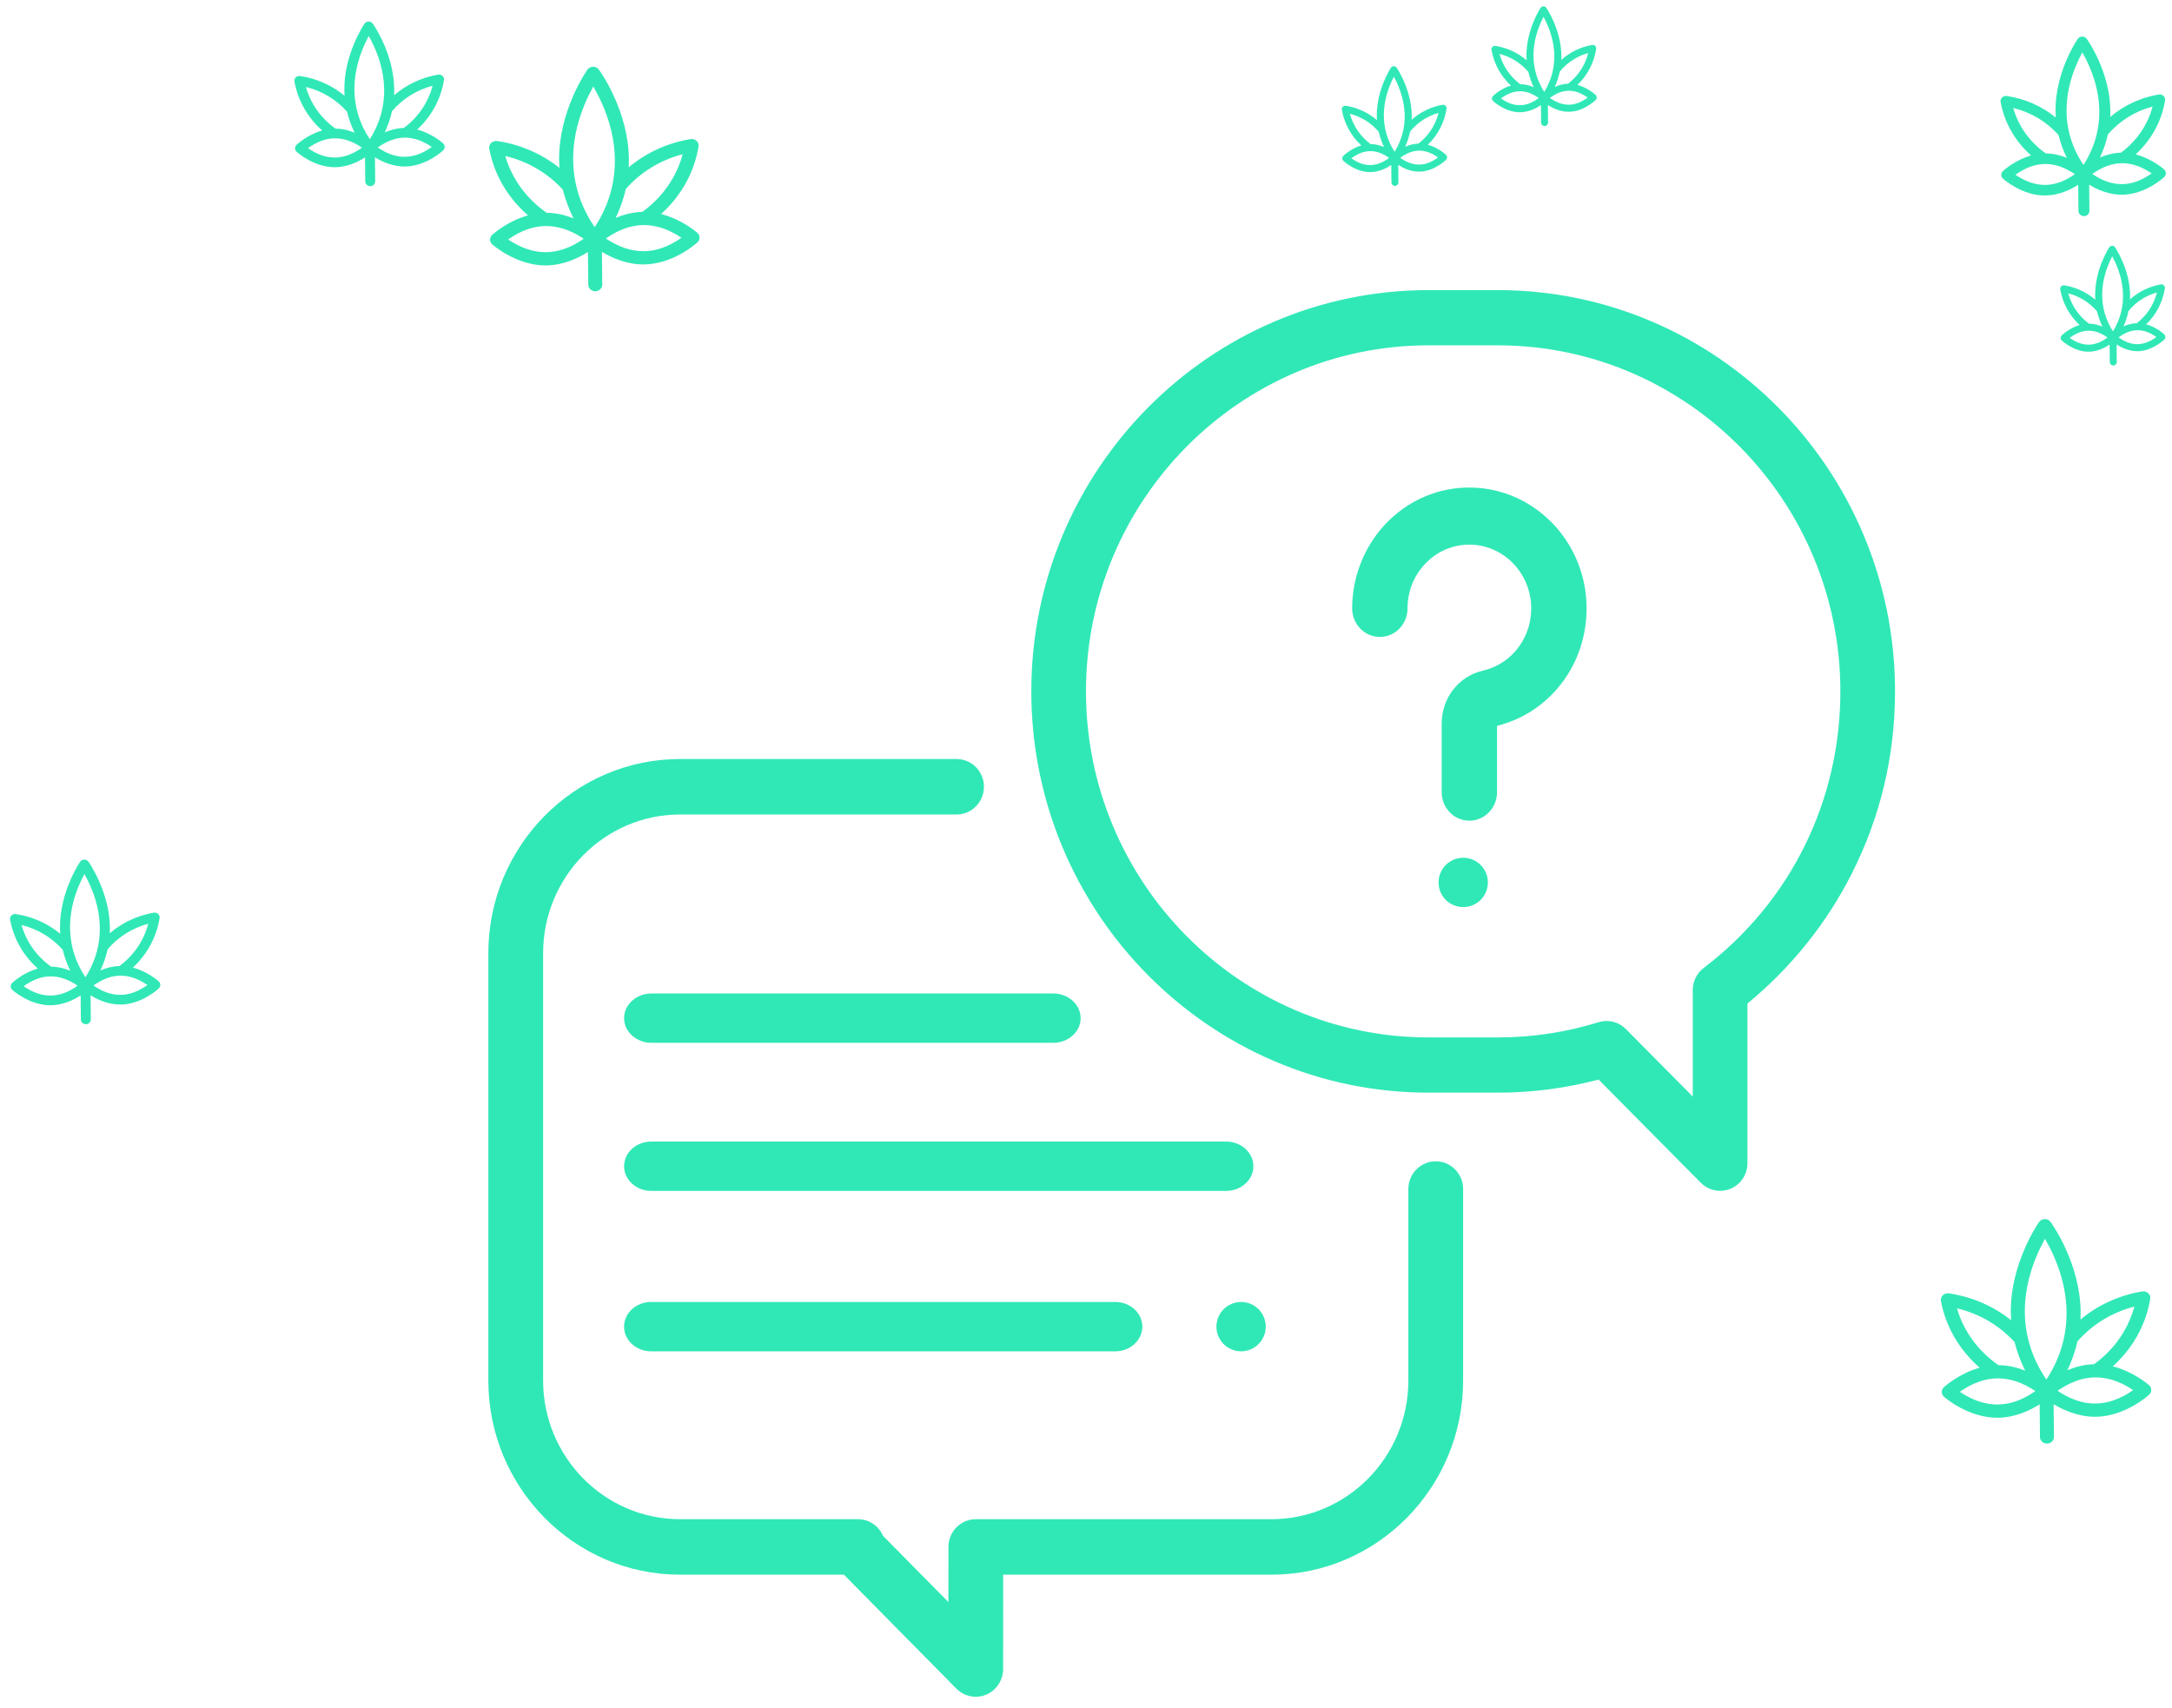 <?xml version="1.0" encoding="utf-8" ?>
<svg xmlns="http://www.w3.org/2000/svg" xmlns:xlink="http://www.w3.org/1999/xlink" width="145" height="114">
	<defs>
		<clipPath id="clip_0">
			<rect x="-263.133" y="-1092.63" width="1438.704" height="3876.508" clip-rule="evenodd"/>
		</clipPath>
	</defs>
	<g clip-path="url(#clip_0)">
		<path fill="rgb(48,232,182)" stroke="none" transform="matrix(0.999 -0.01 0.01 0.999 0.63 57.438)" d="M9.995 3.963C9.771 5.267 9.106 6.407 8.175 7.249C9.16 7.517 9.86 8.155 9.897 8.189C10.034 8.316 10.034 8.528 9.897 8.655C9.85 8.698 8.74 9.711 7.333 9.711C6.517 9.711 5.8 9.37 5.333 9.075L5.333 10.678C5.333 10.856 5.184 11 5 11C4.816 11 4.667 10.856 4.667 10.678L4.667 9.075C4.2 9.37 3.483 9.711 2.667 9.711C1.26 9.711 0.15 8.698 0.103 8.655C-0.034 8.528 -0.034 8.316 0.103 8.189C0.14 8.155 0.84 7.517 1.825 7.249C0.893 6.406 0.229 5.265 0.005 3.963C-0.033 3.745 0.163 3.556 0.388 3.592C1.491 3.77 2.512 4.239 3.345 4.94C3.338 4.814 3.333 4.686 3.333 4.555C3.333 2.17 4.667 0.224 4.723 0.142C4.855 -0.048 5.145 -0.047 5.277 0.142C5.333 0.224 6.667 2.17 6.667 4.555C6.667 4.686 6.662 4.814 6.655 4.94C7.488 4.239 8.509 3.77 9.612 3.592C9.837 3.556 10.033 3.745 9.995 3.963ZM5 7.861C3.598 5.713 3.749 3.247 5 0.964C6.241 3.229 6.41 5.704 5 7.861ZM0.767 4.329C1.833 4.602 2.788 5.187 3.5 6.011C3.626 6.554 3.807 7.027 3.992 7.416C3.621 7.26 3.186 7.141 2.716 7.133C1.751 6.43 1.071 5.449 0.767 4.329ZM9.233 4.329C8.167 4.602 7.212 5.187 6.5 6.011C6.374 6.554 6.193 7.027 6.007 7.416C6.379 7.26 6.814 7.141 7.284 7.133C8.249 6.43 8.929 5.449 9.233 4.329ZM4.471 8.422C3.226 7.551 2.054 7.584 0.862 8.421C2.058 9.258 3.23 9.294 4.471 8.422ZM9.137 8.422C7.893 7.551 6.721 7.584 5.529 8.421C6.724 9.258 7.897 9.294 9.137 8.422Z" fill-rule="evenodd"/>
	</g>
	<defs>
		<clipPath id="clip_1">
			<rect x="-263.133" y="-1092.63" width="1438.704" height="3876.508" clip-rule="evenodd"/>
		</clipPath>
	</defs>
	<g clip-path="url(#clip_1)">
		<path fill="rgb(48,232,182)" stroke="none" transform="matrix(0.999 -0.01 0.01 0.999 19.613 1.489)" d="M9.995 3.963C9.771 5.267 9.106 6.407 8.175 7.249C9.16 7.517 9.86 8.155 9.897 8.189C10.034 8.316 10.034 8.528 9.897 8.655C9.85 8.698 8.74 9.711 7.333 9.711C6.517 9.711 5.8 9.37 5.333 9.075L5.333 10.678C5.333 10.856 5.184 11 5 11C4.816 11 4.667 10.856 4.667 10.678L4.667 9.075C4.2 9.37 3.483 9.711 2.667 9.711C1.26 9.711 0.15 8.698 0.103 8.655C-0.034 8.528 -0.034 8.316 0.103 8.189C0.14 8.155 0.84 7.517 1.825 7.249C0.893 6.406 0.229 5.265 0.005 3.963C-0.033 3.745 0.163 3.556 0.388 3.592C1.491 3.77 2.512 4.239 3.345 4.94C3.338 4.814 3.333 4.686 3.333 4.555C3.333 2.17 4.667 0.224 4.723 0.142C4.855 -0.048 5.145 -0.047 5.277 0.142C5.333 0.224 6.667 2.17 6.667 4.555C6.667 4.686 6.662 4.814 6.655 4.94C7.488 4.239 8.509 3.77 9.612 3.592C9.837 3.556 10.033 3.745 9.995 3.963ZM5 7.861C3.598 5.713 3.749 3.247 5 0.964C6.241 3.229 6.41 5.704 5 7.861ZM0.767 4.329C1.833 4.602 2.788 5.187 3.5 6.011C3.626 6.554 3.807 7.027 3.992 7.416C3.621 7.26 3.186 7.141 2.716 7.133C1.751 6.43 1.071 5.449 0.767 4.329ZM9.233 4.329C8.167 4.602 7.212 5.187 6.5 6.011C6.374 6.554 6.193 7.027 6.007 7.416C6.379 7.26 6.814 7.141 7.284 7.133C8.249 6.43 8.929 5.449 9.233 4.329ZM4.471 8.422C3.226 7.551 2.054 7.584 0.862 8.421C2.058 9.258 3.23 9.294 4.471 8.422ZM9.137 8.422C7.893 7.551 6.721 7.584 5.529 8.421C6.724 9.258 7.897 9.294 9.137 8.422Z" fill-rule="evenodd"/>
	</g>
	<defs>
		<clipPath id="clip_2">
			<rect x="-263.133" y="-1092.63" width="1438.704" height="3876.508" clip-rule="evenodd"/>
		</clipPath>
	</defs>
	<g clip-path="url(#clip_2)">
		<path fill="rgb(48,232,182)" stroke="none" transform="matrix(0.999 -0.01 0.01 0.999 99.54 0.458)" d="M6.997 2.882C6.839 3.831 6.374 4.66 5.723 5.272C6.412 5.467 6.902 5.931 6.928 5.956C7.024 6.048 7.024 6.202 6.928 6.294C6.895 6.326 6.118 7.062 5.133 7.062C4.562 7.062 4.06 6.814 3.733 6.6L3.733 7.766C3.733 7.895 3.629 8 3.5 8C3.371 8 3.267 7.895 3.267 7.766L3.267 6.6C2.94 6.814 2.438 7.062 1.867 7.062C0.882 7.062 0.105 6.326 0.072 6.294C-0.024 6.202 -0.024 6.048 0.072 5.956C0.098 5.931 0.588 5.467 1.277 5.272C0.625 4.659 0.16 3.829 0.003 2.882C-0.023 2.724 0.114 2.586 0.272 2.612C1.044 2.742 1.759 3.083 2.342 3.593C2.336 3.501 2.333 3.408 2.333 3.312C2.333 1.578 3.267 0.163 3.306 0.104C3.399 -0.035 3.601 -0.034 3.694 0.104C3.733 0.163 4.667 1.578 4.667 3.312C4.667 3.408 4.664 3.501 4.658 3.593C5.241 3.083 5.956 2.742 6.728 2.612C6.886 2.586 7.023 2.724 6.997 2.882ZM3.5 5.717C2.519 4.155 2.624 2.362 3.5 0.701C4.368 2.348 4.487 4.148 3.5 5.717ZM0.537 3.149C1.283 3.347 1.952 3.773 2.45 4.372C2.538 4.766 2.665 5.111 2.795 5.394C2.534 5.28 2.23 5.194 1.901 5.188C1.225 4.676 0.75 3.963 0.537 3.149ZM6.463 3.149C5.717 3.347 5.048 3.773 4.55 4.372C4.462 4.766 4.335 5.111 4.205 5.394C4.465 5.28 4.77 5.194 5.098 5.188C5.775 4.676 6.25 3.963 6.463 3.149ZM3.13 6.125C2.258 5.492 1.438 5.516 0.604 6.125C1.44 6.733 2.261 6.759 3.13 6.125ZM6.396 6.125C5.525 5.492 4.705 5.516 3.87 6.125C4.707 6.733 5.528 6.759 6.396 6.125Z" fill-rule="evenodd"/>
	</g>
	<defs>
		<clipPath id="clip_3">
			<rect x="-263.133" y="-1092.63" width="1438.704" height="3876.508" clip-rule="evenodd"/>
		</clipPath>
	</defs>
	<g clip-path="url(#clip_3)">
		<path fill="rgb(48,232,182)" stroke="none" transform="matrix(0.999 -0.01 0.01 0.999 137.506 16.444)" d="M6.997 2.882C6.839 3.831 6.374 4.66 5.723 5.272C6.412 5.467 6.902 5.931 6.928 5.956C7.024 6.048 7.024 6.202 6.928 6.294C6.895 6.326 6.118 7.062 5.133 7.062C4.562 7.062 4.06 6.814 3.733 6.6L3.733 7.766C3.733 7.895 3.629 8 3.5 8C3.371 8 3.267 7.895 3.267 7.766L3.267 6.6C2.94 6.814 2.438 7.062 1.867 7.062C0.882 7.062 0.105 6.326 0.072 6.294C-0.024 6.202 -0.024 6.048 0.072 5.956C0.098 5.931 0.588 5.467 1.277 5.272C0.625 4.659 0.16 3.829 0.003 2.882C-0.023 2.724 0.114 2.586 0.272 2.612C1.044 2.742 1.759 3.083 2.342 3.593C2.336 3.501 2.333 3.408 2.333 3.312C2.333 1.578 3.267 0.163 3.306 0.104C3.399 -0.035 3.601 -0.034 3.694 0.104C3.733 0.163 4.667 1.578 4.667 3.312C4.667 3.408 4.664 3.501 4.658 3.593C5.241 3.083 5.956 2.742 6.728 2.612C6.886 2.586 7.023 2.724 6.997 2.882ZM3.5 5.717C2.519 4.155 2.624 2.362 3.5 0.701C4.368 2.348 4.487 4.148 3.5 5.717ZM0.537 3.149C1.283 3.347 1.952 3.773 2.45 4.372C2.538 4.766 2.665 5.111 2.795 5.394C2.534 5.28 2.23 5.194 1.901 5.188C1.225 4.676 0.75 3.963 0.537 3.149ZM6.463 3.149C5.717 3.347 5.048 3.773 4.55 4.372C4.462 4.766 4.335 5.111 4.205 5.394C4.465 5.28 4.77 5.194 5.098 5.188C5.775 4.676 6.25 3.963 6.463 3.149ZM3.13 6.125C2.258 5.492 1.438 5.516 0.604 6.125C1.44 6.733 2.261 6.759 3.13 6.125ZM6.396 6.125C5.525 5.492 4.705 5.516 3.87 6.125C4.707 6.733 5.528 6.759 6.396 6.125Z" fill-rule="evenodd"/>
	</g>
	<defs>
		<clipPath id="clip_4">
			<rect x="-263.133" y="-1092.63" width="1438.704" height="3876.508" clip-rule="evenodd"/>
		</clipPath>
	</defs>
	<g clip-path="url(#clip_4)">
		<path fill="rgb(48,232,182)" stroke="none" transform="matrix(0.999 -0.01 0.01 0.999 133.51 2.498)" d="M10.995 4.323C10.748 5.746 10.017 6.99 8.993 7.908C10.076 8.2 10.846 8.896 10.887 8.933C11.037 9.072 11.037 9.303 10.887 9.441C10.835 9.488 9.614 10.594 8.067 10.594C7.169 10.594 6.38 10.221 5.867 9.9L5.867 11.648C5.867 11.843 5.702 12 5.5 12C5.298 12 5.133 11.843 5.133 11.648L5.133 9.9C4.62 10.221 3.831 10.594 2.933 10.594C1.386 10.594 0.165 9.488 0.113 9.441C-0.037 9.303 -0.038 9.072 0.113 8.933C0.154 8.896 0.924 8.2 2.007 7.908C0.982 6.989 0.252 5.744 0.005 4.323C-0.036 4.086 0.179 3.879 0.427 3.919C1.64 4.113 2.763 4.625 3.68 5.39C3.671 5.252 3.667 5.112 3.667 4.969C3.667 2.367 5.133 0.244 5.196 0.155C5.341 -0.052 5.659 -0.052 5.804 0.155C5.867 0.244 7.333 2.367 7.333 4.969C7.333 5.112 7.329 5.252 7.32 5.39C8.237 4.625 9.36 4.113 10.573 3.919C10.821 3.879 11.036 4.086 10.995 4.323ZM5.5 8.575C3.958 6.232 4.124 3.542 5.5 1.052C6.865 3.522 7.051 6.222 5.5 8.575ZM0.844 4.723C2.016 5.02 3.067 5.659 3.85 6.558C3.988 7.15 4.188 7.666 4.392 8.09C3.983 7.92 3.504 7.79 2.988 7.782C1.926 7.014 1.179 5.945 0.844 4.723ZM10.156 4.723C8.984 5.02 7.933 5.659 7.15 6.558C7.012 7.15 6.812 7.666 6.608 8.09C7.017 7.92 7.496 7.79 8.012 7.782C9.074 7.014 9.821 5.945 10.156 4.723ZM4.918 9.188C3.549 8.237 2.26 8.273 0.949 9.187C2.263 10.1 3.553 10.139 4.918 9.188ZM10.051 9.188C8.682 8.237 7.393 8.273 6.082 9.187C7.396 10.1 8.687 10.139 10.051 9.188Z" fill-rule="evenodd"/>
	</g>
	<defs>
		<clipPath id="clip_5">
			<rect x="-263.133" y="-1092.63" width="1438.704" height="3876.508" clip-rule="evenodd"/>
		</clipPath>
	</defs>
	<g clip-path="url(#clip_5)">
		<path fill="rgb(48,232,182)" stroke="none" transform="matrix(0.999 -0.01 0.01 0.999 89.55 4.455)" d="M6.997 2.882C6.839 3.831 6.374 4.66 5.723 5.272C6.412 5.467 6.902 5.931 6.928 5.956C7.024 6.048 7.024 6.202 6.928 6.294C6.895 6.326 6.118 7.062 5.133 7.062C4.562 7.062 4.06 6.814 3.733 6.6L3.733 7.766C3.733 7.895 3.629 8 3.5 8C3.371 8 3.267 7.895 3.267 7.766L3.267 6.6C2.94 6.814 2.438 7.062 1.867 7.062C0.882 7.062 0.105 6.326 0.072 6.294C-0.024 6.202 -0.024 6.048 0.072 5.956C0.098 5.931 0.588 5.467 1.277 5.272C0.625 4.659 0.16 3.829 0.003 2.882C-0.023 2.724 0.114 2.586 0.272 2.612C1.044 2.742 1.759 3.083 2.342 3.593C2.336 3.501 2.333 3.408 2.333 3.312C2.333 1.578 3.267 0.163 3.306 0.104C3.399 -0.035 3.601 -0.034 3.694 0.104C3.733 0.163 4.667 1.578 4.667 3.312C4.667 3.408 4.664 3.501 4.658 3.593C5.241 3.083 5.956 2.742 6.728 2.612C6.886 2.586 7.023 2.724 6.997 2.882ZM3.5 5.717C2.519 4.155 2.624 2.362 3.5 0.701C4.368 2.348 4.487 4.148 3.5 5.717ZM0.537 3.149C1.283 3.347 1.952 3.773 2.45 4.372C2.538 4.766 2.665 5.111 2.795 5.394C2.534 5.28 2.23 5.194 1.901 5.188C1.225 4.676 0.75 3.963 0.537 3.149ZM6.463 3.149C5.717 3.347 5.048 3.773 4.55 4.372C4.462 4.766 4.335 5.111 4.205 5.394C4.465 5.28 4.77 5.194 5.098 5.188C5.775 4.676 6.25 3.963 6.463 3.149ZM3.13 6.125C2.258 5.492 1.438 5.516 0.604 6.125C1.44 6.733 2.261 6.759 3.13 6.125ZM6.396 6.125C5.525 5.492 4.705 5.516 3.87 6.125C4.707 6.733 5.528 6.759 6.396 6.125Z" fill-rule="evenodd"/>
	</g>
	<defs>
		<clipPath id="clip_6">
			<rect x="-263.133" y="-1092.63" width="1438.704" height="3876.508" clip-rule="evenodd"/>
		</clipPath>
	</defs>
	<g clip-path="url(#clip_6)">
		<path fill="rgb(48,232,182)" stroke="none" transform="matrix(0.999 -0.01 0.01 0.999 32.601 4.528)" d="M13.993 5.404C13.679 7.182 12.748 8.737 11.445 9.885C12.824 10.25 13.804 11.12 13.856 11.167C14.048 11.34 14.048 11.629 13.856 11.802C13.791 11.861 12.235 13.242 10.267 13.242C9.124 13.242 8.12 12.777 7.467 12.374L7.467 14.56C7.467 14.803 7.258 15 7 15C6.742 15 6.533 14.803 6.533 14.56L6.533 12.374C5.88 12.777 4.876 13.242 3.733 13.242C1.765 13.242 0.209 11.861 0.144 11.802C-0.048 11.629 -0.048 11.34 0.144 11.167C0.196 11.12 1.176 10.25 2.555 9.885C1.25 8.736 0.321 7.18 0.007 5.404C-0.046 5.107 0.228 4.849 0.544 4.898C2.088 5.141 3.517 5.781 4.683 6.737C4.673 6.565 4.667 6.39 4.667 6.211C4.667 2.959 6.533 0.306 6.613 0.194C6.797 -0.065 7.203 -0.065 7.387 0.194C7.467 0.306 9.333 2.959 9.333 6.211C9.333 6.39 9.327 6.565 9.317 6.737C10.483 5.781 11.912 5.141 13.457 4.898C13.772 4.849 14.046 5.107 13.993 5.404ZM7 10.719C5.037 7.79 5.249 4.428 7 1.315C8.737 4.403 8.973 7.778 7 10.719ZM1.074 5.904C2.566 6.275 3.903 7.074 4.9 8.197C5.076 8.937 5.33 9.582 5.589 10.113C5.069 9.901 4.46 9.738 3.803 9.727C2.451 8.768 1.5 7.431 1.074 5.904ZM12.926 5.904C11.434 6.275 10.097 7.074 9.099 8.197C8.924 8.937 8.67 9.582 8.41 10.113C8.931 9.901 9.54 9.738 10.197 9.727C11.549 8.768 12.5 7.431 12.926 5.904ZM6.259 11.485C4.517 10.297 2.876 10.342 1.207 11.483C2.881 12.624 4.522 12.674 6.259 11.485ZM12.792 11.485C11.05 10.297 9.409 10.342 7.741 11.483C9.414 12.624 11.056 12.674 12.792 11.485Z" fill-rule="evenodd"/>
	</g>
	<defs>
		<clipPath id="clip_7">
			<rect x="-263.133" y="-1092.63" width="1438.704" height="3876.508" clip-rule="evenodd"/>
		</clipPath>
	</defs>
	<g clip-path="url(#clip_7)">
		<path fill="rgb(48,232,182)" stroke="none" transform="matrix(0.999 -0.01 0.01 0.999 129.514 81.459)" d="M13.993 5.404C13.679 7.182 12.748 8.737 11.445 9.885C12.824 10.25 13.804 11.12 13.856 11.167C14.048 11.34 14.048 11.629 13.856 11.802C13.791 11.861 12.235 13.242 10.267 13.242C9.124 13.242 8.12 12.777 7.467 12.374L7.467 14.56C7.467 14.803 7.258 15 7 15C6.742 15 6.533 14.803 6.533 14.56L6.533 12.374C5.88 12.777 4.876 13.242 3.733 13.242C1.765 13.242 0.209 11.861 0.144 11.802C-0.048 11.629 -0.048 11.34 0.144 11.167C0.196 11.12 1.176 10.25 2.555 9.885C1.25 8.736 0.321 7.18 0.007 5.404C-0.046 5.107 0.228 4.849 0.544 4.898C2.088 5.141 3.517 5.781 4.683 6.737C4.673 6.565 4.667 6.39 4.667 6.211C4.667 2.959 6.533 0.306 6.613 0.194C6.797 -0.065 7.203 -0.065 7.387 0.194C7.467 0.306 9.333 2.959 9.333 6.211C9.333 6.39 9.327 6.565 9.317 6.737C10.483 5.781 11.912 5.141 13.457 4.898C13.772 4.849 14.046 5.107 13.993 5.404ZM7 10.719C5.037 7.79 5.249 4.428 7 1.315C8.737 4.403 8.973 7.778 7 10.719ZM1.074 5.904C2.566 6.275 3.903 7.074 4.9 8.197C5.076 8.937 5.33 9.582 5.589 10.113C5.069 9.901 4.46 9.738 3.803 9.727C2.451 8.768 1.5 7.431 1.074 5.904ZM12.926 5.904C11.434 6.275 10.097 7.074 9.099 8.197C8.924 8.937 8.67 9.582 8.41 10.113C8.931 9.901 9.54 9.738 10.197 9.727C11.549 8.768 12.5 7.431 12.926 5.904ZM6.259 11.485C4.517 10.297 2.876 10.342 1.207 11.483C2.881 12.624 4.522 12.674 6.259 11.485ZM12.792 11.485C11.05 10.297 9.409 10.342 7.741 11.483C9.414 12.624 11.056 12.674 12.792 11.485Z" fill-rule="evenodd"/>
	</g>
	<defs>
		<clipPath id="clip_8">
			<rect x="-263.133" y="-1092.63" width="1438.704" height="3876.508" clip-rule="evenodd"/>
		</clipPath>
	</defs>
	<g clip-path="url(#clip_8)">
		<path fill="rgb(48,232,182)" stroke="none" transform="matrix(0.999 0 0 0.999 32.601 50.673)" d="M63.311 26.884C62.3 26.884 61.481 27.714 61.481 28.738L61.481 41.531C61.481 46.642 57.377 50.801 52.332 50.801L32.576 50.801C31.566 50.801 30.747 51.63 30.746 52.654L30.744 56.34L26.376 51.915C26.094 51.257 25.447 50.801 24.698 50.801L12.809 50.801C7.764 50.801 3.66 46.642 3.66 41.531L3.66 12.978C3.66 7.867 7.764 3.708 12.809 3.708L31.289 3.708C32.3 3.708 33.119 2.878 33.119 1.854C33.119 0.83 32.3 0 31.289 0L12.809 0C5.746 0 0 5.822 0 12.978L0 41.531C0 48.687 5.746 54.509 12.809 54.509L23.761 54.509L31.276 62.124C31.626 62.478 32.094 62.667 32.571 62.667C32.806 62.667 33.044 62.62 33.27 62.526C33.953 62.239 34.399 61.563 34.4 60.814L34.404 54.509L52.332 54.509C59.395 54.509 65.14 48.687 65.14 41.531L65.14 28.738C65.14 27.714 64.321 26.884 63.311 26.884Z"/>
	</g>
	<defs>
		<clipPath id="clip_9">
			<rect x="-263.133" y="-1092.63" width="1438.704" height="3876.508" clip-rule="evenodd"/>
		</clipPath>
	</defs>
	<g clip-path="url(#clip_9)">
		<path fill="rgb(48,232,182)" stroke="none" transform="matrix(0.999 0 0 0.999 68.849 19.368)" d="M26.548 0L31.171 0C45.81 0 57.719 12.03 57.719 26.816C57.719 31.099 56.749 35.193 54.834 38.984C53.149 42.321 50.747 45.309 47.856 47.674L47.856 58.348C47.856 59.094 47.411 59.767 46.728 60.052C46.503 60.147 46.265 60.193 46.03 60.193C45.554 60.193 45.087 60.005 44.738 59.653L37.909 52.759C35.717 53.338 33.456 53.632 31.171 53.632L26.548 53.632C11.909 53.632 0 41.602 0 26.816C0 12.03 11.909 0 26.548 0ZM44.203 46.774C44.203 46.195 44.472 45.649 44.93 45.3C50.736 40.884 54.066 34.146 54.066 26.816C54.066 14.064 43.796 3.69 31.171 3.69L26.548 3.69C13.924 3.69 3.653 14.064 3.653 26.816C3.653 39.568 13.924 49.942 26.548 49.942L31.171 49.942C33.465 49.942 35.731 49.6 37.905 48.925C38.082 48.87 38.263 48.843 38.442 48.843C38.919 48.843 39.385 49.032 39.733 49.383L44.203 53.896L44.203 46.774Z" fill-rule="evenodd"/>
	</g>
	<defs>
		<clipPath id="clip_10">
			<rect x="-263.133" y="-1092.63" width="1438.704" height="3876.508" clip-rule="evenodd"/>
		</clipPath>
	</defs>
	<g clip-path="url(#clip_10)">
		<path fill="rgb(48,232,182)" stroke="none" transform="matrix(0.999 0 0 0.999 90.268 32.549)" d="M15.647 7.508C15.38 3.514 12.258 0.295 8.384 0.02C6.189 -0.136 4.093 0.628 2.489 2.172C0.907 3.694 0 5.846 0 8.076C0 9.13 0.829 9.984 1.85 9.984C2.872 9.984 3.7 9.13 3.7 8.076C3.7 6.882 4.167 5.776 5.014 4.961C5.86 4.146 6.966 3.743 8.13 3.826C10.171 3.971 11.815 5.667 11.956 7.77C12.098 9.895 10.746 11.772 8.741 12.234C7.117 12.609 5.983 14.064 5.983 15.773L5.983 20.356C5.983 21.409 6.812 22.263 7.833 22.263C8.855 22.263 9.684 21.409 9.683 20.356L9.683 15.925C13.412 14.996 15.913 11.479 15.647 7.508Z"/>
	</g>
	<defs>
		<clipPath id="clip_11">
			<rect x="-263.133" y="-1092.63" width="1438.704" height="3876.508" clip-rule="evenodd"/>
		</clipPath>
	</defs>
	<g clip-path="url(#clip_11)">
		<path fill="rgb(48,232,182)" stroke="none" transform="matrix(0.999 0 0 0.999 96.035 57.264)" d="M2.815 0.483C2.508 0.176 2.083 0 1.649 0C1.215 0 0.79 0.176 0.483 0.483C0.176 0.79 0 1.215 0 1.649C0 2.084 0.177 2.51 0.483 2.817C0.79 3.123 1.215 3.298 1.649 3.298C2.083 3.298 2.508 3.123 2.815 2.817C3.122 2.508 3.298 2.084 3.298 1.649C3.298 1.215 3.122 0.79 2.815 0.483Z"/>
	</g>
	<defs>
		<clipPath id="clip_12">
			<rect x="-263.133" y="-1092.63" width="1438.704" height="3876.508" clip-rule="evenodd"/>
		</clipPath>
	</defs>
	<g clip-path="url(#clip_12)">
		<path fill="rgb(48,232,182)" stroke="none" transform="matrix(0.999 0 0 0.999 41.663 76.212)" d="M40.232 0L1.82 0C0.815 0 0 0.738 0 1.649C0 2.56 0.815 3.298 1.82 3.298L40.232 3.298C41.238 3.298 42.053 2.56 42.053 1.649C42.053 0.738 41.237 0 40.232 0Z"/>
	</g>
	<defs>
		<clipPath id="clip_13">
			<rect x="-263.133" y="-1092.63" width="1438.704" height="3876.508" clip-rule="evenodd"/>
		</clipPath>
	</defs>
	<g clip-path="url(#clip_13)">
		<path fill="rgb(48,232,182)" stroke="none" transform="matrix(0.999 0 0 0.999 81.206 86.921)" d="M2.815 0.483C2.508 0.176 2.083 0 1.649 0C1.215 0 0.79 0.176 0.483 0.483C0.176 0.79 0 1.215 0 1.649C0 2.083 0.176 2.508 0.483 2.815C0.79 3.122 1.215 3.298 1.649 3.298C2.083 3.298 2.508 3.122 2.815 2.815C3.122 2.508 3.298 2.084 3.298 1.649C3.298 1.215 3.122 0.79 2.815 0.483Z"/>
	</g>
	<defs>
		<clipPath id="clip_14">
			<rect x="-263.133" y="-1092.63" width="1438.704" height="3876.508" clip-rule="evenodd"/>
		</clipPath>
	</defs>
	<g clip-path="url(#clip_14)">
		<path fill="rgb(48,232,182)" stroke="none" transform="matrix(0.999 0 0 0.999 41.663 86.921)" d="M32.825 0L1.807 0C0.809 0 0 0.738 0 1.649C0 2.56 0.809 3.298 1.807 3.298L32.825 3.298C33.823 3.298 34.632 2.56 34.632 1.649C34.632 0.738 33.822 0 32.825 0Z"/>
	</g>
	<defs>
		<clipPath id="clip_15">
			<rect x="-263.133" y="-1092.63" width="1438.704" height="3876.508" clip-rule="evenodd"/>
		</clipPath>
	</defs>
	<g clip-path="url(#clip_15)">
		<path fill="rgb(48,232,182)" stroke="none" transform="matrix(0.999 0 0 0.999 41.663 66.326)" d="M28.671 0L1.838 0C0.823 0 0 0.738 0 1.649C0 2.56 0.823 3.298 1.838 3.298L28.671 3.298C29.686 3.298 30.509 2.56 30.509 1.649C30.509 0.738 29.686 0 28.671 0Z"/>
	</g>
</svg>
